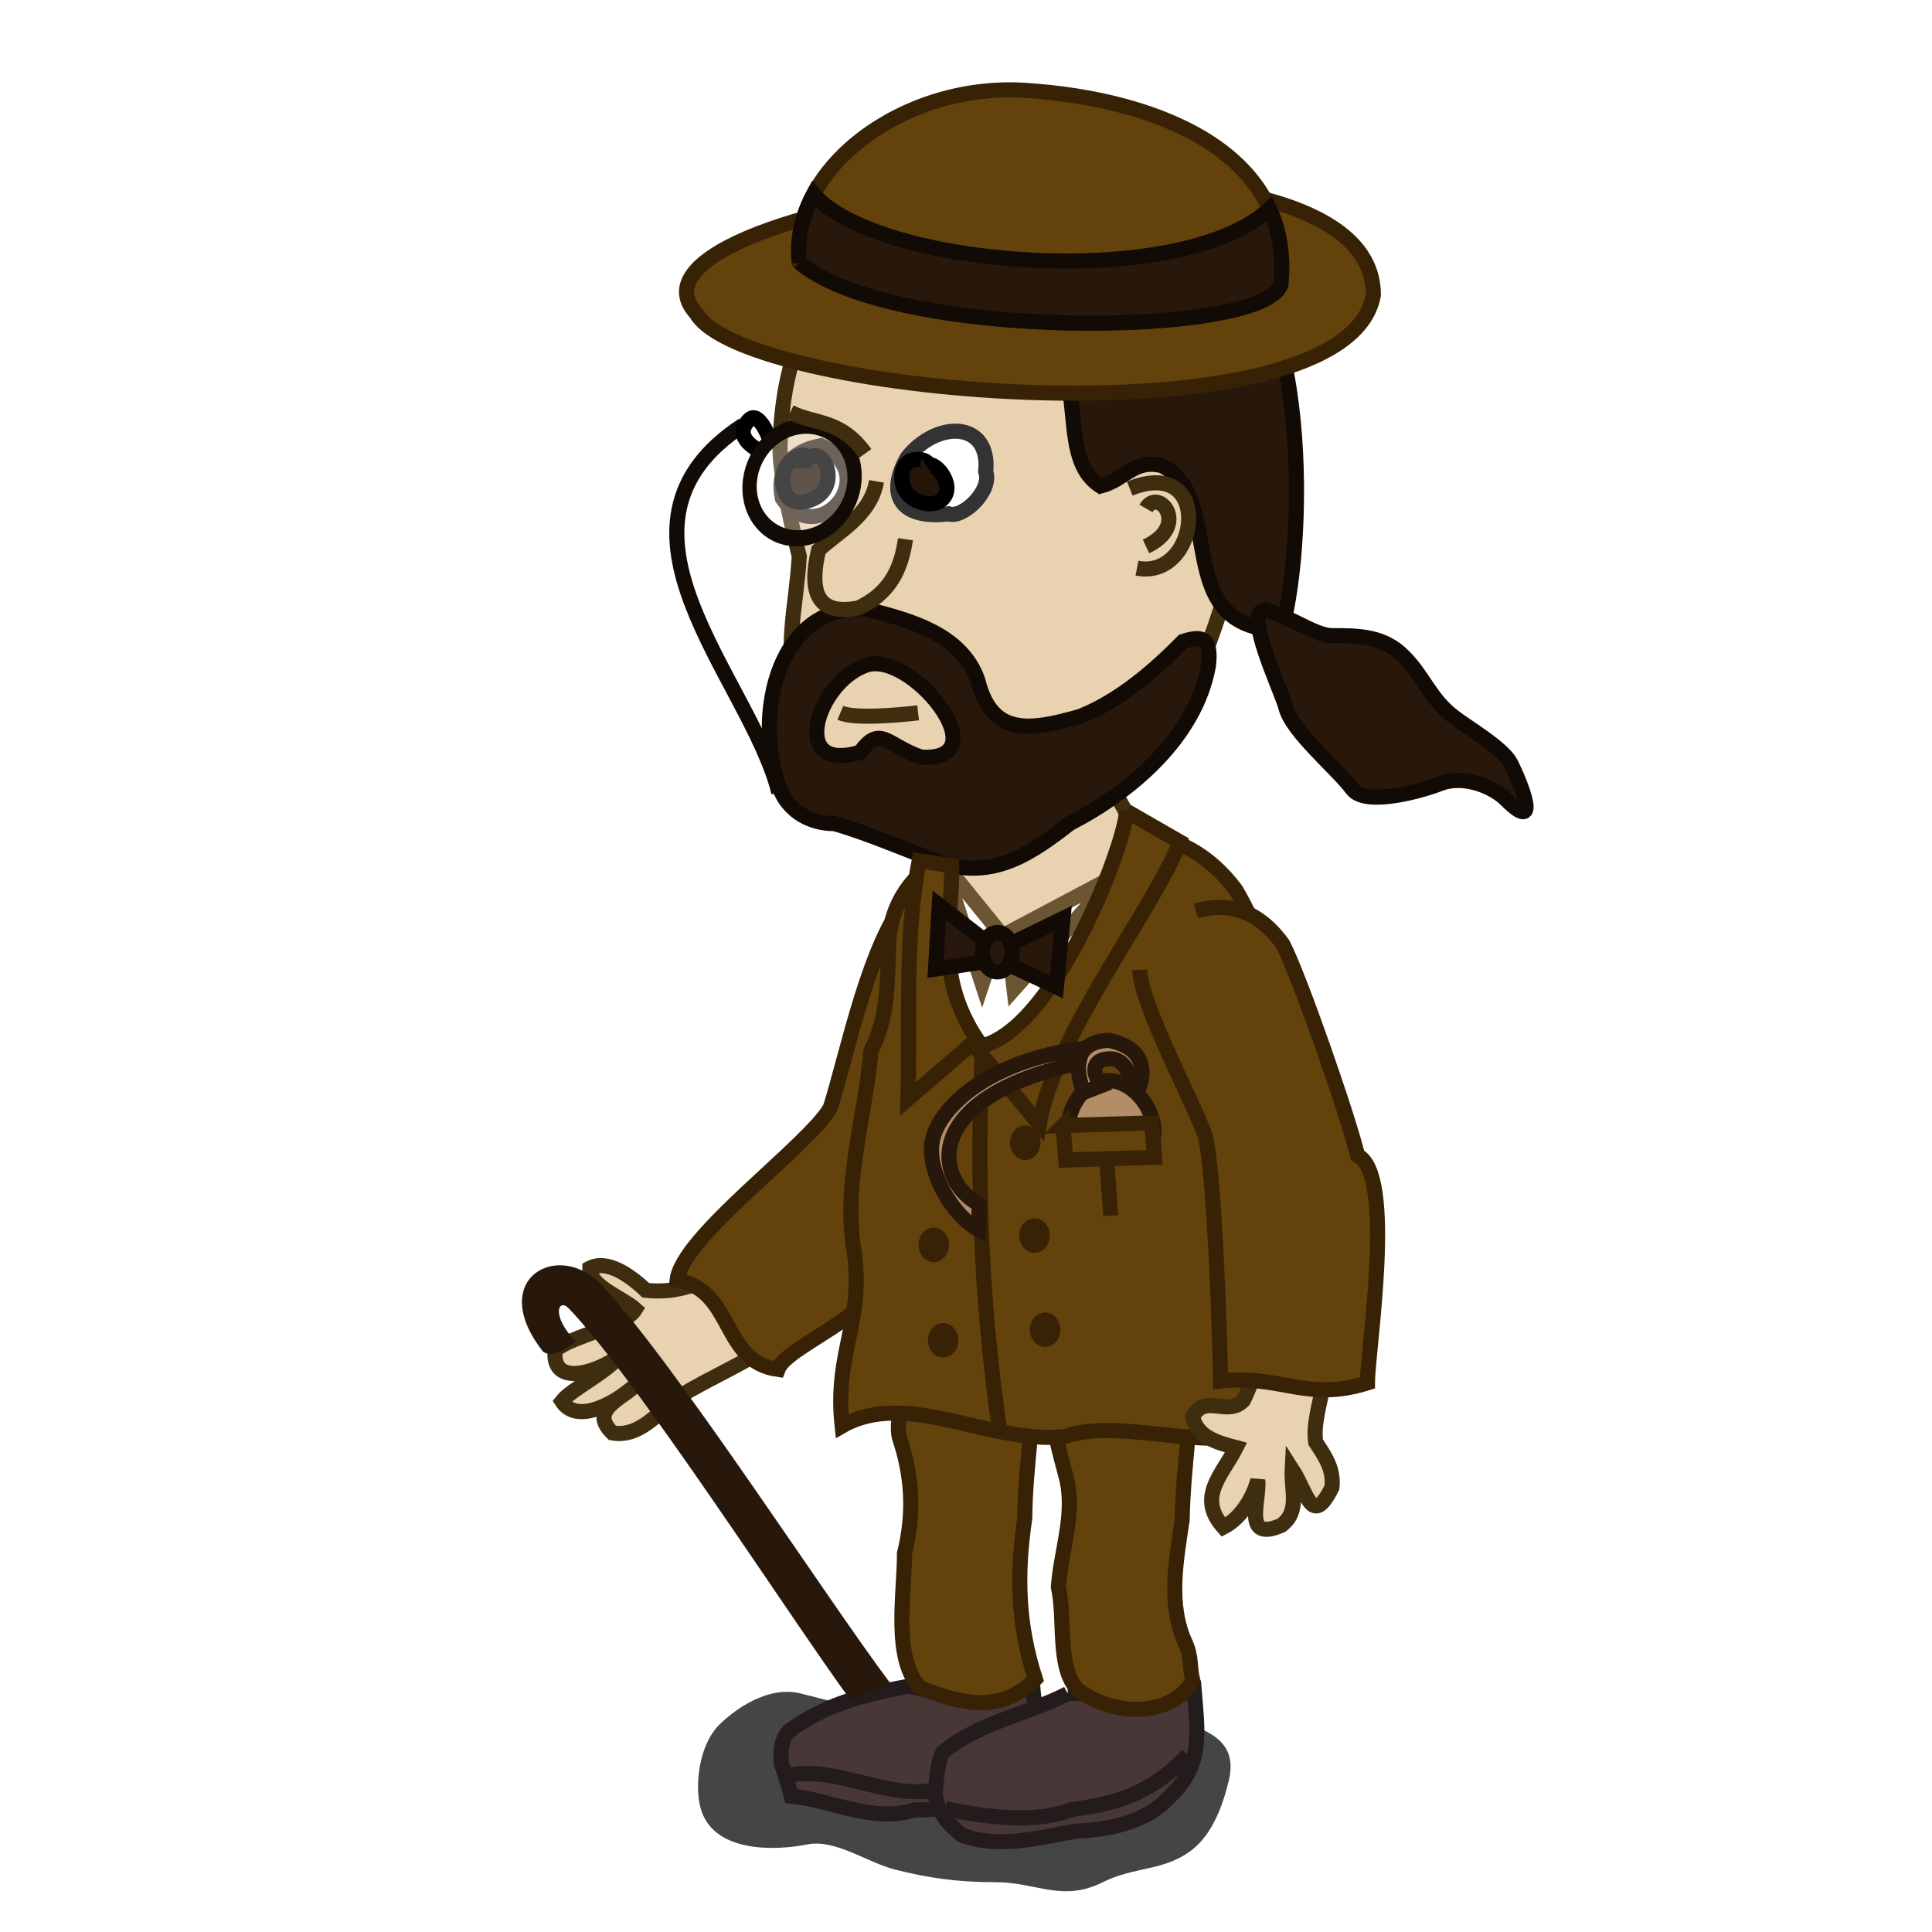 <?xml version="1.0" encoding="UTF-8"?>
<svg width="128" height="128" version="1.0" xmlns="http://www.w3.org/2000/svg">
 <defs>
  <filter id="a" x="-.125" y="-.327" width="1.25" height="1.653">
   <feGaussianBlur stdDeviation="1.963"/>
  </filter>
 </defs>
 <path transform="matrix(.937 0 0 .937 106.22 41.59)" d="M-47.84 76.69c-1.872.605-6.113-.639-8.895-1.334-2.356-.59-4.727 1.17-5.782 2.224-1.413 1.413-1.725 4.217-1.334 5.781.832 3.328 5.382 3.105 7.561 2.669 2.008-.402 4.244 1.283 6.226 1.779 2.277.569 4.263.89 7.117.89 2.9 0 4.684 1.438 7.56 0 2.231-1.116 4.291-.773 6.227-2.224 1.512-1.135 2.226-3.124 2.668-4.893.784-3.135-1.876-3.607-3.558-4.447-2.16-1.08-5.906-.414-7.56 0-1.774.443-3.316-2.224-5.782-2.224-2 0-1.06 1.779-4.448 1.779z" fill-opacity=".728" fill-rule="evenodd" filter="url(#a)"/>
 <path d="M60.216 111.707c-2.977.585-5.427 1.145-7.954 2.983-.563.674-.537 1.325-.498 2.155.223.716.48 1.417.663 2.154 2.58.24 5.43 1.786 8.124.919 2.83.036 5.69-.955 8.034-2.66.54-1.602-.04-3.775-.166-5.55-2.61.82-5.577.687-8.203 0z" fill="#483737" fill-rule="evenodd" stroke="#241c1c" stroke-width="1"/>
 <path d="M52.427 117.59c3.048-.521 6.095 1.479 9.268 1.054 2.948-.097 4.477-2.24 6.641-2.38" fill="#483737" fill-rule="evenodd" stroke="#241c1c" stroke-width="1"/>
 <path d="M70.739 112.205c-2.372 1.267-5.943 1.916-8.286 3.894-.4.843-.384 1.817-.497 2.734.135 1.213.849 1.98 1.74 2.734 2.406.931 5.089.205 7.54-.248 2.151-.076 4.688-.569 6.186-2.209 2.315-2.165 1.927-4.221 1.686-7.237-2.79.211-5.572.332-8.37.332z" fill="#483737" fill-rule="evenodd" stroke="#241c1c" stroke-width="1"/>
 <path d="M70.588 91.44c-.136.73-.834 2.627-.586 3.867.19.953.476 1.904.703 2.812.486 2.386-.418 4.67-.586 7.031.483 2.07-.128 5.342 1.289 6.796 2.465 1.864 6.248 1.777 7.617-.585-.235-.939-.057-1.498-.47-2.461-1.205-2.568-.634-5.497-.234-8.203.055-3.553.72-6.99.586-10.546-2.031-.75-7.037-.207-8.32 1.29zM60.159 91.323c-.136.73-.834 2.627-.586 3.867.884 2.62 1.007 5.068.351 7.734.015 2.615-.817 6.983 1.055 8.905 2.668 1.057 5.35 1.73 7.617-.586-1.168-3.61-1.26-6.902-.703-10.663.027-3.563.72-6.965.585-10.546-2.031-.75-7.037-.207-8.32 1.29z" fill="#64420c" fill-rule="evenodd" stroke="#382205" stroke-width="1"/>
 <path d="M62.619 119.827c2.932.63 6.115.955 8.389.055 2.733-.362 5.17-.929 7.685-3.617" fill="#483737" fill-rule="evenodd" stroke="#241c1c" stroke-width="1"/>
 <path d="M49.24 28.157c-10.313 6.727.488 16.8 2.361 24.349" fill="none" stroke="#120a04" stroke-width="1"/>
 <path d="M55.734 77.163c-1.326.265-2.198 1.028-3.087 1.978-2.119 1.654-3.005 4.38-5.44 5.578-1.65.556-2.701.947-4.421.767-1.055-1.002-2.567-2.06-3.711-1.464-.028 1.206 2.144 1.939 3.018 2.724-.697 1.156-4.111 1.711-5.312 2.698-.283 2.64 3.133 1.327 4.316.333-.927 1.175-3.239 2.253-3.87 3.065 1.08 1.671 3.904-.114 5.108-1.263-1.34 1.239-3.288 1.853-1.756 3.358 1.804.307 3.015-1.348 4.366-2.378 2.316-1.429 4.877-2.402 7.024-4.109 2.684-2.99 7.603-5.061 9.06-8.902-.858-2.754-3.208-1.736-5.295-2.385z" fill="#e9d2af" fill-rule="evenodd" stroke="#3f2d10" stroke-width="1"/>
 <path d="M60.257 59.427c-2.587 2.68-4.135 10.469-5.247 13.969-1.39 2.47-9.84 8.533-10.148 11.405 3.803.718 2.91 5.41 6.68 5.928.593-1.571 5.999-3.266 8.004-7.087 3.843-7.324 5.055-18.234 5.117-21.407" fill="#64420c" fill-rule="evenodd" stroke="#382205" stroke-width="1"/>
 <path d="M84.443 93.896c-2.689-3.318-.837-8.288-.494-12.088-1.177-4.752 1.88-9.823.872-14.574-.447-2.977-1.435-5.658-2.93-8.254-1.711-2.313-3.996-3.63-6.9-3.778-3.724.546-7.485.043-11.184.848-2.73 1.187-4.61 3.155-4.914 6.1-.132 2.66.047 5.056-1.186 7.457-.372 4.267-1.787 8.6-1.187 12.879.858 4.979-1.279 7.022-.727 11.987 4.296-2.46 9.865 1.248 14.743.702 4.092-1.462 11.369 1.823 13.907-1.28z" fill="#64420c" fill-rule="evenodd" stroke="#382205" stroke-width="1"/>
 <path d="M62.262 57.176l-.615 10.893 3.426 1.142 3.513.439 7.555-11.946-13.88-.528z" fill="#fff" fill-rule="evenodd" stroke="#000" stroke-width="1"/>
 <path d="M63.147 58.058c.507 1.338 1.977 3.1 3.457 3.97 1.683-1.502 7.358-2.296 9.394-5.205-1.168-2.375-1.995-5.228-4.554-6.471-2.173-.248-4.282.356-6.35.958-1.667 1.3-2.32 5.08-1.947 6.748zM83.332 83.205c.53 3.127.474 6.743-.96 9.587-1.051 1.084-2.574-.486-3.354 1.078.311 1.354 1.62 1.7 2.876 2.037-.9 1.78-2.629 3.278-.84 5.273 1.161-.596 1.96-1.934 2.278-3.116.13 1.377-1.031 4.113 1.557 2.996 1.257-.942.645-2.32.72-3.715 1.004 1.554 1.307 3.889 2.636 1.199.133-1.207-.449-2.045-1.079-2.996-.164-1.216.272-2.49.48-3.715 1.527-2.583 1.96-5.458 2.396-8.388-1.74-2.288.03-5.496-1.438-7.789-.41-1.027-.8-1.907-1.438-2.756-2.698-.772-4.894.014-6.111 2.517-1.433 3.307 1.648 5.094 2.277 7.788z" fill="#e9d2af" fill-rule="evenodd" stroke="#3f2d10" stroke-width="1"/>
 <path d="M75.504 64.254c.123 2.436 3.547 8.71 4.336 10.989.637 2.334.998 13.85 1.023 16.253 4.03-.428 5.71 1.392 9.735.124-.009-2.122 1.884-13.785-.653-15.067-.64-2.63-3.791-11.72-4.951-13.994-1.416-1.98-3.341-2.916-5.762-2.203" fill="#64420c" fill-rule="evenodd" stroke="#382205" stroke-width="1"/>
 <path d="M65.791 14.582c-10.018-.059-13.981 6.551-14.115 15.149 0 1.799.831 5.338 1.277 7.121-.207 3.51-1.077 6.163-.041 9.59 1.205 4.847 4.46 7.427 9.15 8.472 4.164-.081 9.76-1.495 12.88-4.406 4.468-3.655 5.813-9.843 7.457-15.251.584-5.166-1.923-10.095-3.39-14.913-2.043-5.273-8.222-6.5-13.218-5.762z" fill="#e9d2af" fill-rule="evenodd" stroke="#3f2d10" stroke-width="1"/>
 <path d="M52.912 21.36c-.618-9.454 25.169-12.576 26.515-5.1 7.244.556 7.28 19.112 5.481 25.498-7.473-.076-3.587-8.734-7.932-10.907-1.851-.463-2.47.956-4.067 1.355-3.384-2.174.038-8.865-5.423-11.184-2.667 1.077-6.047 2.74-8.812 0-2.364 0-3.75 1.144-5.762.339z" fill="#28170b" fill-rule="evenodd" stroke="#120a04" stroke-width="1"/>
 <path d="M83.83 40.417c-1.513 0 1.095 5.392 1.357 6.44.406 1.625 3.347 4.011 4.406 5.423.899 1.199 4.764.06 5.761-.34 1.68-.67 3.634.245 4.407 1.018 2.41 2.41.968-1.113.338-2.373-.494-.99-2.755-2.32-3.728-3.05-1.653-1.24-1.99-2.668-3.389-4.067-1.335-1.336-2.936-1.356-4.745-1.356-1.13 0-3.024-1.418-4.406-1.695z" fill="#28170b" fill-rule="evenodd" stroke="#120a04" stroke-width="1"/>
 <path d="m66.215 61.744-1.142 3.426-2.636-8.081 3.778 4.655z" fill="#fff" fill-rule="evenodd" stroke="#6b5532" stroke-width="1"/>
 <path d="M51.78 52.53c.63 1.258 1.907 2.037 3.506 2.037 2.518.726 4.954 1.856 7.459 2.726 3.29.846 5.687-.833 8.118-2.726 4.097-2.118 8.342-5.724 9.197-10.455.24-1.982-.54-1.977-1.677-1.618-1.889 1.928-4.255 3.964-6.83 4.973-3.264.927-5.85 1.357-6.77-2.396-1.083-3.109-4.578-4.001-7.46-4.733-6.126-.265-7.463 7.727-5.542 12.192zm5.483-8.418c2.956-1.248 9.116 6.355 3.774 6.051-2.244-.747-2.71-2.2-4.044-.329-4.755 1.442-2.88-4.527.27-5.722z" fill="#28170b" fill-rule="evenodd" stroke="#120a04" stroke-width="1"/>
 <path d="M60.098 30.322c-1.434 2.58-.324 4.092 2.748 3.72.944.34 2.91-1.546 2.459-2.797.338-3.36-3.217-3.432-5.207-.923z" fill="#fff" fill-rule="evenodd" stroke="#333" stroke-width="1"/>
 <path d="M54.397 29.524c-2.014.37-2.96 1.623-2.567 3.488 2.325 3.5 6.748-1.536 2.567-3.488z" fill="#fff" fill-rule="evenodd" stroke="#37291e" stroke-width="1"/>
 <path d="M58.072 31.89c-.399 2.31-2.636 3.386-3.835 4.553-.613 2.564-.245 4.404 2.636 3.835 2.013-.936 2.822-2.487 3.116-4.554M74.848 32.369c5.62-2.233 4.63 6.091.48 5.272M75.926 33.687c.816-1.431 2.965 1.131 0 2.516" fill="#e9d2af" fill-rule="evenodd" stroke="#3f2d10" stroke-width="1"/>
 <path d="M55.675 47.228c.925.392 3.546.183 5.153 0" fill="none" stroke="#3f2d10" stroke-width="1"/>
 <path d="M61.43 30.811c.37-.342-1.8-.98-1.677.959.094 1.503 1.91 1.86 2.516 1.438 1.217-.848-.252-2.696-.839-2.397zM53.39 30.534c.438-.91-2.087-.18-1.438 1.917.448 1.447 2.037.557 2.157.48 1.61-1.041.308-3.693-.72-2.397z" fill="#241509" fill-rule="evenodd" stroke="#000" stroke-width="1"/>
 <path d="M66.742 61.832l.439 3.69 6.676-7.467-7.115 3.777z" fill="#fff" fill-rule="evenodd" stroke="#6b5532" stroke-width="1"/>
 <path d="M74.647 53.75c-.266 2.774-5.072 15.011-10.014 15.636l4.217 5.095c1.053-6.032 7.759-14.507 9.311-18.71l-3.514-2.02zM63.052 57.352c.064 3.722-1.19 7.14 1.67 11.507l-4.568 3.953c.16-5.281-.251-10.706.745-15.778l2.153.318z" fill="#64420c" fill-rule="evenodd" stroke="#382205" stroke-width="1"/>
 <path d="M65.073 69.826c-.353 7.762-.142 15.928 1.142 24.859" fill="none" stroke="#382205" stroke-width="1"/>
 <path d="M63.232 75.888a1.01 1.142 0 11-2.02 0 1.01 1.142 0 112.02 0zM62.875 82.476a1.01 1.142 0 11-2.02 0 1.01 1.142 0 112.02 0zM63.494 88.8a1.01 1.142 0 11-2.02 0 1.01 1.142 0 112.02 0zM69.55 81.861a1.01 1.142 0 11-2.02 0 1.01 1.142 0 112.02 0zM70.253 88.098a1.01 1.142 0 11-2.02 0 1.01 1.142 0 112.02 0zM68.94 75.712a1.01 1.142 0 11-2.02 0 1.01 1.142 0 112.02 0z" fill="#382205"/>
 <path d="m76.452 74.95c0 1.612-1.28 0.808-2.857 0.808s-2.858 0.804-2.858-0.807c0-1.612 1.105-3.359 2.682-3.359s3.033 1.747 3.033 3.359z" fill="#b38d68" stroke="#28170b" stroke-linejoin="round" stroke-width="1"/>
 <path d="M70.43 74.57l5.886-.177.176 2.284-5.885.176-.176-2.284z" fill="#64420c" fill-rule="evenodd" stroke="#382205" stroke-width="1"/>
 <path d="M73.33 77.029l.263 3.513" fill="none" stroke="#382205" stroke-width="1"/>
 <path d="M66.079 62.963l-3.851-2.982-.248 4.224 4.161-.621 3.851 1.801.435-4.534-4.348 2.112z" fill="#28170b" fill-rule="evenodd" stroke="#120a04" stroke-width="1"/>
 <path d="M67.073 63.087a.994 1.304 0 11-1.988 0 .994 1.304 0 111.988 0z" fill="#28170b" stroke="#120a04" stroke-linejoin="round" stroke-width="1"/>
 <path d="M50.288 29.833s-1.83-.827-.658-2.019c.634-.645 1.316 1.177 1.316 1.177" fill="none" stroke="#000" stroke-width="1"/>
 <path d="M46.127 20.759c3.19 5.575 43.1 8.868 44.862-1.209.072-13.424-51.823-6.353-44.862 1.209z" fill="#64420c" fill-rule="evenodd" stroke="#382205" stroke-width="1"/>
 <path d="M52.955 17.38c-.672-6.144 6.83-11.914 14.96-11.394 9.24.59 17.79 4.412 16.944 12.844-.956 3.518-25.73 3.813-31.904-1.45z" fill="#64420c" fill-rule="evenodd" stroke="#382205" stroke-width="1"/>
 <path d="M52.955 17.38c-.171-1.564.187-3.104.95-4.521 4.185 4.878 24.294 6.462 30.205.982.656 1.442.938 3.1.749 4.99-.956 3.517-25.73 3.812-31.904-1.452z" fill="#28170b" fill-rule="evenodd" stroke="#120a04" stroke-width="1"/>
 <path transform="matrix(.622 0 -.062 .703 -73.843 -99.802)" d="m228.4 187.39a5.568 5.303 0 1 1-11.136 0 5.568 5.303 0 1 1 11.136 0z" fill="#fff" fill-opacity=".27" stroke="#120a04" stroke-linejoin="round" stroke-width="1.513"/>
 <path d="M35.975 89.546c.91.692 2.794-1.206 2.088-.76-1.54-1.62-1.086-2.79-.396-2.117 4.614 4.797 14.787 20.663 18.723 26.019l2.6-1.163c-4.01-5.306-14.447-21.47-19.053-26.289-2.795-3.21-7.801-.575-3.962 4.31z" fill="#28170b" fill-rule="evenodd"/>
 <path d="M73.44 68.925c-2.213.109-2.268 1.73-1.648 3.448l1.142-.44c-.672-1.022-.478-1.734.484-1.778.714-.106 1.57.578 1.361 1.8l.615.308c.742-1.848-.13-2.993-1.954-3.338z" fill="#b38d68" fill-rule="evenodd" stroke="#28170b" stroke-width="1"/>
 <path d="m71.683 69.474c-5.791 0.75-9.03 3.499-9.795 5.666s1.199 5.4 2.943 6.325l0.044-1.67c-1.473-0.78-2.445-2.523-1.8-4.348 0.644-1.824 2.985-3.844 8.388-5.006l0.22-0.967z" fill="#b38d68" fill-rule="evenodd" stroke="#28170b" stroke-width="1"/>
 <path d="M52.352 27.31c1.656.834 3.313.429 4.97 2.733" fill="none" stroke="#3f2d10" stroke-width="1"/>
</svg>
